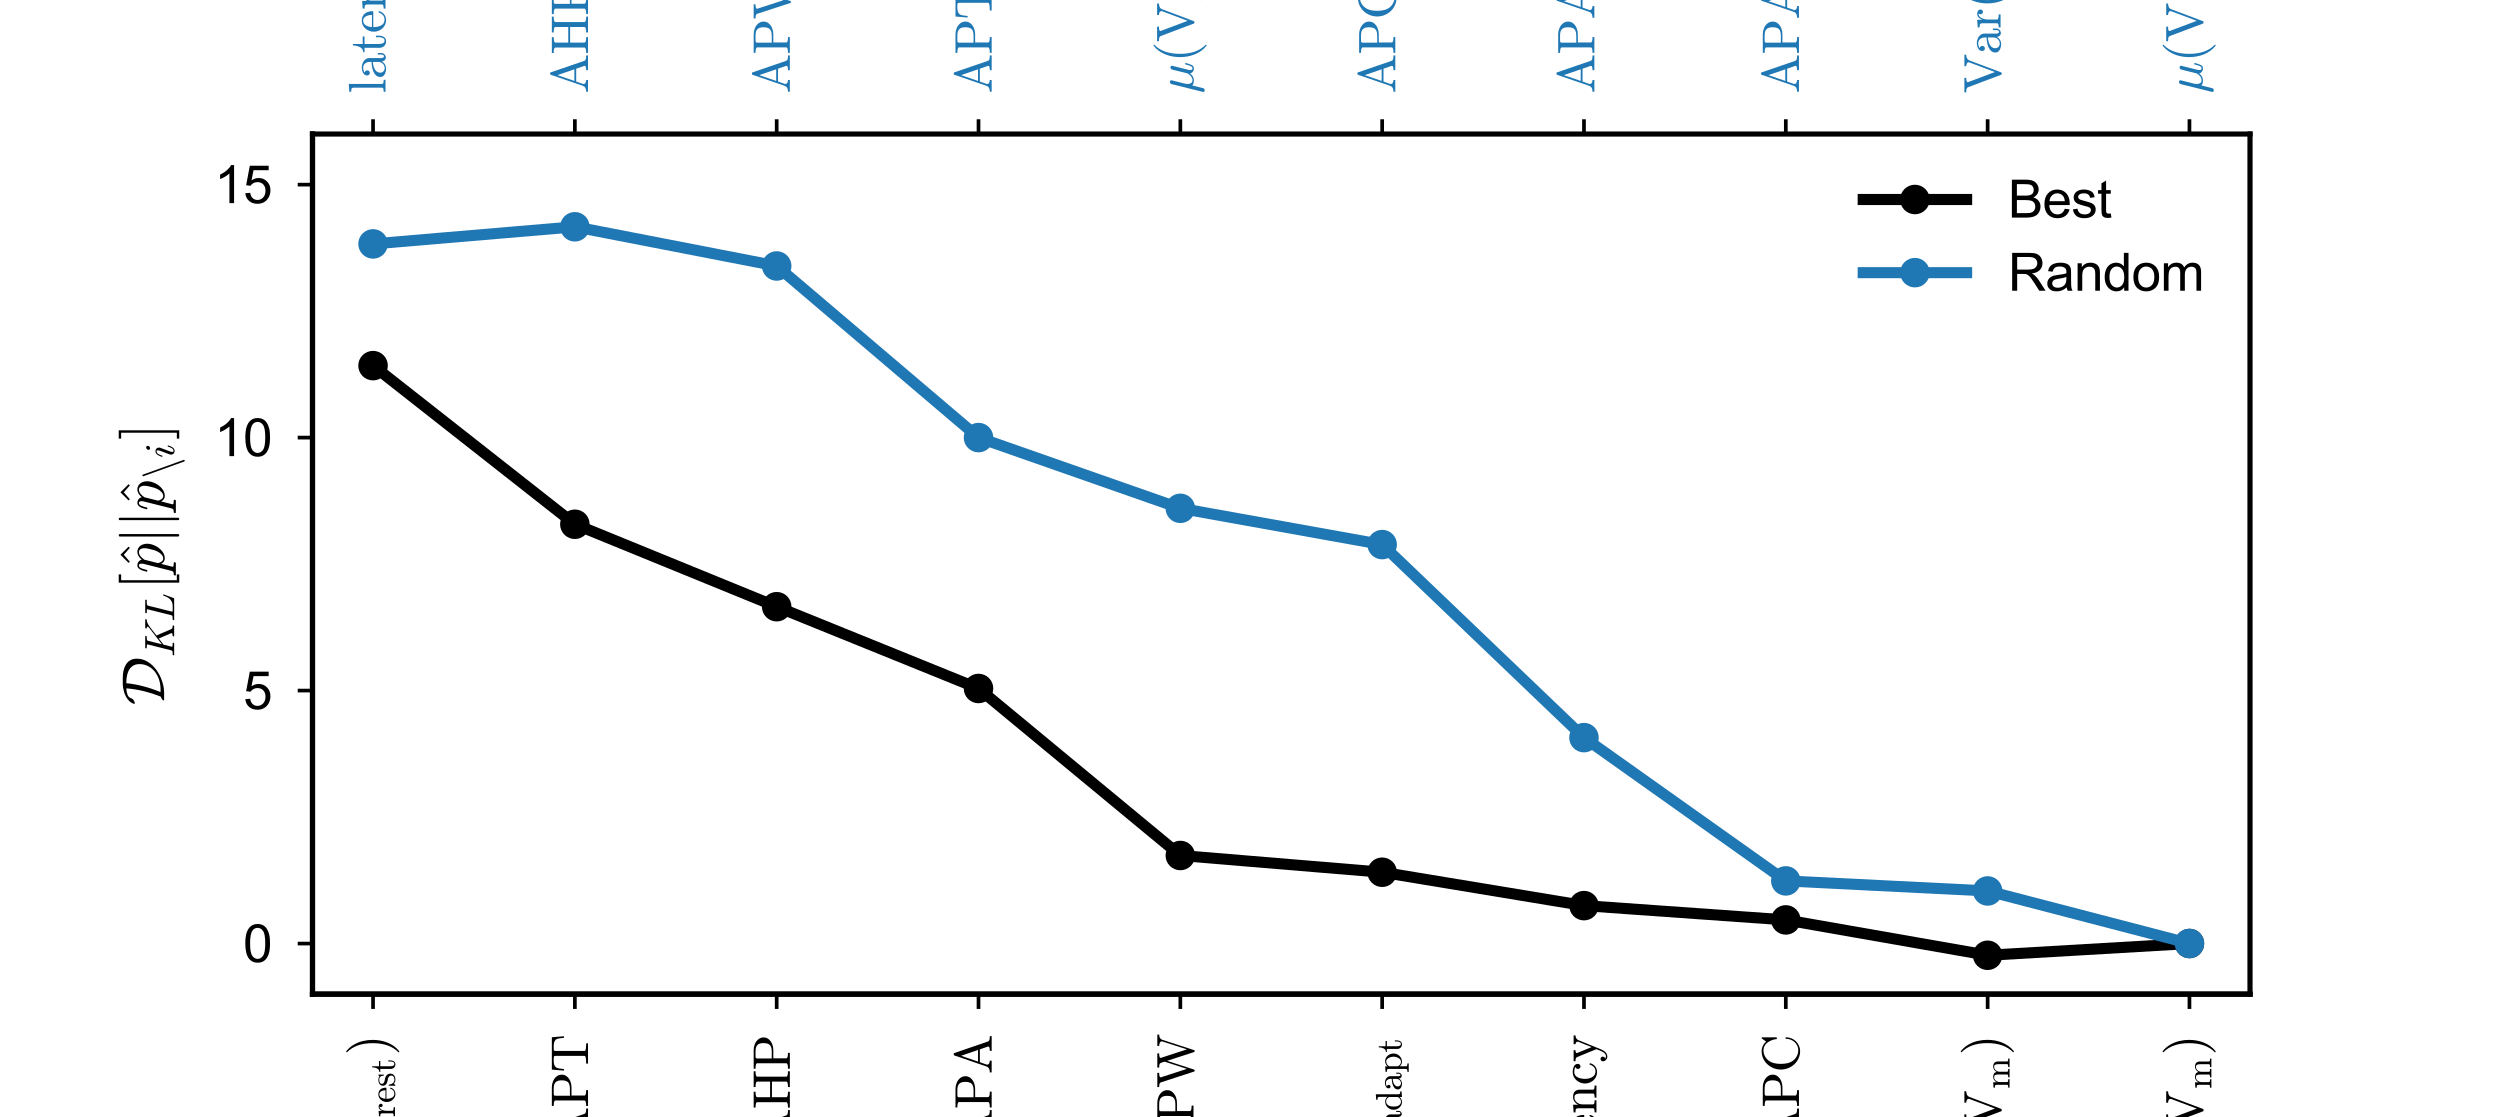 <?xml version="1.0" encoding="utf-8" standalone="no"?>
<!DOCTYPE svg PUBLIC "-//W3C//DTD SVG 1.1//EN"
  "http://www.w3.org/Graphics/SVG/1.1/DTD/svg11.dtd">
<svg xmlns:xlink="http://www.w3.org/1999/xlink" width="338.4pt" height="151.2pt" viewBox="0 0 338.4 151.2" xmlns="http://www.w3.org/2000/svg" version="1.1">
 <defs>
  <style type="text/css">*{stroke-linejoin: round; stroke-linecap: butt}</style>
 </defs>
 <g id="figure_1">
  <g id="patch_1">
   <path d="M 0 151.2 
L 338.4 151.2 
L 338.4 0 
L 0 0 
z
" style="fill: #ffffff"/>
  </g>
  <g id="axes_1">
   <g id="patch_2">
    <path d="M 42.3 134.568 
L 304.56 134.568 
L 304.56 18.144 
L 42.3 18.144 
z
" style="fill: #ffffff"/>
   </g>
   <g id="matplotlib.axis_1">
    <g id="xtick_1">
     <g id="line2d_1">
      <defs>
       <path id="m21021b8d21" d="M 0 0 
L 0 2 
" style="stroke: #000000; stroke-width: 0.5"/>
      </defs>
      <g>
       <use xlink:href="#m21021b8d21" x="50.496" y="134.568" style="stroke: #000000; stroke-width: 0.5"/>
      </g>
     </g>
     <g id="text_1">
      <!-- $\mathrm{\mu(V_{rest})}$ -->
      <g transform="translate(52.246 163.728)rotate(-90)scale(0.07 -0.07)">
       <defs>
        <path id="Cmmi10-b9" d="M 178 -1203 
Q 178 -1166 184 -1153 
L 1125 2625 
Q 1153 2716 1226 2772 
Q 1300 2828 1394 2828 
Q 1475 2828 1531 2779 
Q 1588 2731 1588 2650 
Q 1588 2631 1586 2620 
Q 1584 2609 1581 2597 
L 1203 1100 
Q 1141 834 1141 641 
Q 1141 403 1253 250 
Q 1366 97 1594 97 
Q 2059 97 2413 678 
Q 2416 684 2417 687 
Q 2419 691 2419 697 
L 2881 2553 
Q 2903 2638 2981 2698 
Q 3059 2759 3150 2759 
Q 3225 2759 3283 2709 
Q 3341 2659 3341 2578 
Q 3341 2541 3334 2528 
L 2875 684 
Q 2828 503 2828 372 
Q 2828 97 3016 97 
Q 3216 97 3317 344 
Q 3419 591 3494 941 
Q 3506 978 3547 978 
L 3622 978 
Q 3647 978 3664 958 
Q 3681 938 3681 916 
Q 3569 469 3436 198 
Q 3303 -72 3003 -72 
Q 2791 -72 2627 50 
Q 2463 172 2413 378 
Q 2253 178 2039 53 
Q 1825 -72 1588 -72 
Q 1188 -72 959 116 
L 634 -1178 
Q 616 -1269 541 -1325 
Q 466 -1381 372 -1381 
Q 294 -1381 236 -1332 
Q 178 -1284 178 -1203 
z
" transform="scale(0.016)"/>
        <path id="Cmr10-28" d="M 1984 -1588 
Q 1628 -1306 1370 -942 
Q 1113 -578 948 -165 
Q 784 247 703 697 
Q 622 1147 622 1600 
Q 622 2059 703 2509 
Q 784 2959 951 3375 
Q 1119 3791 1378 4153 
Q 1638 4516 1984 4788 
Q 1984 4800 2016 4800 
L 2075 4800 
Q 2094 4800 2109 4783 
Q 2125 4766 2125 4744 
Q 2125 4716 2113 4703 
Q 1800 4397 1592 4047 
Q 1384 3697 1257 3301 
Q 1131 2906 1075 2482 
Q 1019 2059 1019 1600 
Q 1019 -434 2106 -1491 
Q 2125 -1509 2125 -1544 
Q 2125 -1559 2108 -1579 
Q 2091 -1600 2075 -1600 
L 2016 -1600 
Q 1984 -1600 1984 -1588 
z
" transform="scale(0.016)"/>
        <path id="Cmr10-56" d="M 2253 -72 
L 744 3944 
Q 688 4078 528 4112 
Q 369 4147 122 4147 
L 122 4372 
L 1881 4372 
L 1881 4147 
Q 1350 4147 1350 3981 
Q 1353 3972 1354 3964 
Q 1356 3956 1356 3944 
L 2584 678 
L 3744 3769 
Q 3756 3794 3756 3847 
Q 3756 4003 3612 4075 
Q 3469 4147 3291 4147 
L 3291 4372 
L 4672 4372 
L 4672 4147 
Q 4431 4147 4248 4058 
Q 4066 3969 3988 3769 
L 2541 -72 
Q 2522 -141 2438 -141 
L 2356 -141 
Q 2272 -141 2253 -72 
z
" transform="scale(0.016)"/>
        <path id="Cmr10-72" d="M 166 0 
L 166 225 
Q 384 225 525 259 
Q 666 294 666 428 
L 666 2175 
Q 666 2347 614 2423 
Q 563 2500 466 2517 
Q 369 2534 166 2534 
L 166 2759 
L 1081 2828 
L 1081 2203 
Q 1184 2481 1375 2654 
Q 1566 2828 1838 2828 
Q 2028 2828 2178 2715 
Q 2328 2603 2328 2419 
Q 2328 2303 2245 2217 
Q 2163 2131 2041 2131 
Q 1922 2131 1837 2215 
Q 1753 2300 1753 2419 
Q 1753 2591 1875 2663 
L 1838 2663 
Q 1578 2663 1414 2475 
Q 1250 2288 1181 2009 
Q 1113 1731 1113 1478 
L 1113 428 
Q 1113 225 1734 225 
L 1734 0 
L 166 0 
z
" transform="scale(0.016)"/>
        <path id="Cmr10-65" d="M 1594 -72 
Q 1203 -72 876 133 
Q 550 338 364 680 
Q 178 1022 178 1403 
Q 178 1778 348 2115 
Q 519 2453 823 2661 
Q 1128 2869 1503 2869 
Q 1797 2869 2014 2770 
Q 2231 2672 2372 2497 
Q 2513 2322 2584 2084 
Q 2656 1847 2656 1563 
Q 2656 1478 2591 1478 
L 738 1478 
L 738 1409 
Q 738 878 952 497 
Q 1166 116 1650 116 
Q 1847 116 2014 203 
Q 2181 291 2304 447 
Q 2428 603 2472 781 
Q 2478 803 2495 820 
Q 2513 838 2534 838 
L 2591 838 
Q 2656 838 2656 756 
Q 2566 394 2266 161 
Q 1966 -72 1594 -72 
z
M 744 1638 
L 2203 1638 
Q 2203 1878 2136 2125 
Q 2069 2372 1912 2536 
Q 1756 2700 1503 2700 
Q 1141 2700 942 2361 
Q 744 2022 744 1638 
z
" transform="scale(0.016)"/>
        <path id="Cmr10-73" d="M 213 -19 
L 213 1025 
Q 213 1075 269 1075 
L 347 1075 
Q 384 1075 397 1025 
Q 575 97 1259 97 
Q 1563 97 1767 234 
Q 1972 372 1972 659 
Q 1972 866 1812 1011 
Q 1653 1156 1434 1209 
L 1006 1294 
Q 791 1341 614 1437 
Q 438 1534 325 1695 
Q 213 1856 213 2069 
Q 213 2350 361 2529 
Q 509 2709 746 2789 
Q 984 2869 1259 2869 
Q 1588 2869 1831 2694 
L 2016 2853 
Q 2016 2869 2047 2869 
L 2094 2869 
Q 2113 2869 2128 2851 
Q 2144 2834 2144 2816 
L 2144 1978 
Q 2144 1919 2094 1919 
L 2016 1919 
Q 1959 1919 1959 1978 
Q 1959 2313 1773 2516 
Q 1588 2719 1253 2719 
Q 966 2719 755 2612 
Q 544 2506 544 2247 
Q 544 2069 695 1955 
Q 847 1841 1050 1791 
L 1484 1709 
Q 1703 1659 1892 1540 
Q 2081 1422 2192 1240 
Q 2303 1059 2303 831 
Q 2303 600 2223 429 
Q 2144 259 2001 146 
Q 1859 34 1665 -19 
Q 1472 -72 1259 -72 
Q 859 -72 575 197 
L 341 -56 
Q 341 -72 306 -72 
L 269 -72 
Q 213 -72 213 -19 
z
" transform="scale(0.016)"/>
        <path id="Cmr10-74" d="M 653 769 
L 653 2534 
L 122 2534 
L 122 2700 
Q 541 2700 737 3090 
Q 934 3481 934 3938 
L 1119 3938 
L 1119 2759 
L 2022 2759 
L 2022 2534 
L 1119 2534 
L 1119 781 
Q 1119 516 1208 316 
Q 1297 116 1528 116 
Q 1747 116 1844 327 
Q 1941 538 1941 781 
L 1941 1159 
L 2125 1159 
L 2125 769 
Q 2125 569 2051 373 
Q 1978 178 1834 53 
Q 1691 -72 1484 -72 
Q 1100 -72 876 158 
Q 653 388 653 769 
z
" transform="scale(0.016)"/>
        <path id="Cmr10-29" d="M 416 -1600 
Q 359 -1600 359 -1544 
Q 359 -1516 372 -1503 
Q 1466 -434 1466 1600 
Q 1466 3634 384 4691 
Q 359 4706 359 4744 
Q 359 4766 376 4783 
Q 394 4800 416 4800 
L 475 4800 
Q 494 4800 506 4788 
Q 966 4425 1272 3906 
Q 1578 3388 1720 2800 
Q 1863 2213 1863 1600 
Q 1863 1147 1786 708 
Q 1709 269 1542 -157 
Q 1375 -584 1119 -945 
Q 863 -1306 506 -1588 
Q 494 -1600 475 -1600 
L 416 -1600 
z
" transform="scale(0.016)"/>
       </defs>
       <use xlink:href="#Cmmi10-b9"/>
       <use xlink:href="#Cmr10-28" transform="translate(60.205 0)"/>
       <use xlink:href="#Cmr10-56" transform="translate(99.023 0)"/>
       <use xlink:href="#Cmr10-72" transform="translate(178.591 -17.4)scale(0.7)"/>
       <use xlink:href="#Cmr10-65" transform="translate(205.969 -17.4)scale(0.7)"/>
       <use xlink:href="#Cmr10-73" transform="translate(237.038 -17.4)scale(0.7)"/>
       <use xlink:href="#Cmr10-74" transform="translate(264.621 -17.4)scale(0.7)"/>
       <use xlink:href="#Cmr10-29" transform="translate(298.319 0)"/>
      </g>
     </g>
    </g>
    <g id="xtick_2">
     <g id="line2d_2">
      <g>
       <use xlink:href="#m21021b8d21" x="77.814" y="134.568" style="stroke: #000000; stroke-width: 0.5"/>
      </g>
     </g>
     <g id="text_2">
      <!-- $\mathrm{APT}$ -->
      <g transform="translate(79.624 155.188)rotate(-90)scale(0.07 -0.07)">
       <defs>
        <path id="Cmr10-41" d="M 206 0 
L 206 225 
Q 778 225 909 603 
L 2253 4513 
Q 2272 4581 2356 4581 
L 2438 4581 
Q 2522 4581 2541 4513 
L 3944 428 
Q 4003 294 4170 259 
Q 4338 225 4588 225 
L 4588 0 
L 2803 0 
L 2803 225 
Q 3334 225 3334 397 
L 3334 428 
L 2988 1428 
L 1434 1428 
L 1147 603 
Q 1141 581 1141 538 
Q 1141 378 1292 301 
Q 1444 225 1619 225 
L 1619 0 
L 206 0 
z
M 1509 1650 
L 2913 1650 
L 2209 3694 
L 1509 1650 
z
" transform="scale(0.016)"/>
        <path id="Cmr10-50" d="M 213 0 
L 213 225 
Q 872 225 872 428 
L 872 3944 
Q 872 4147 213 4147 
L 213 4372 
L 2491 4372 
Q 2841 4372 3191 4228 
Q 3541 4084 3767 3809 
Q 3994 3534 3994 3169 
Q 3994 2813 3766 2544 
Q 3538 2275 3191 2136 
Q 2844 1997 2491 1997 
L 1466 1997 
L 1466 428 
Q 1466 225 2125 225 
L 2125 0 
L 213 0 
z
M 1447 2188 
L 2316 2188 
Q 2669 2188 2887 2289 
Q 3106 2391 3207 2605 
Q 3309 2819 3309 3169 
Q 3309 3691 3079 3919 
Q 2850 4147 2316 4147 
L 1772 4147 
Q 1656 4147 1592 4137 
Q 1528 4128 1487 4083 
Q 1447 4038 1447 3944 
L 1447 2188 
z
" transform="scale(0.016)"/>
        <path id="Cmr10-54" d="M 1081 0 
L 1081 225 
Q 1403 225 1706 261 
Q 2009 297 2009 428 
L 2009 3944 
Q 2009 4081 1932 4114 
Q 1856 4147 1684 4147 
L 1416 4147 
Q 888 4147 666 3916 
Q 550 3800 500 3545 
Q 450 3291 416 2906 
L 231 2906 
L 353 4372 
L 4263 4372 
L 4384 2906 
L 4197 2906 
Q 4159 3319 4114 3561 
Q 4069 3803 3950 3916 
Q 3725 4147 3200 4147 
L 2931 4147 
Q 2816 4147 2752 4137 
Q 2688 4128 2647 4083 
Q 2606 4038 2606 3944 
L 2606 428 
Q 2606 297 2909 261 
Q 3213 225 3531 225 
L 3531 0 
L 1081 0 
z
" transform="scale(0.016)"/>
       </defs>
       <use xlink:href="#Cmr10-41" transform="translate(0 0.422)"/>
       <use xlink:href="#Cmr10-50" transform="translate(75 0.422)"/>
       <use xlink:href="#Cmr10-54" transform="translate(143.018 0.422)"/>
      </g>
     </g>
    </g>
    <g id="xtick_3">
     <g id="line2d_3">
      <g>
       <use xlink:href="#m21021b8d21" x="105.133" y="134.568" style="stroke: #000000; stroke-width: 0.5"/>
      </g>
     </g>
     <g id="text_3">
      <!-- $\mathrm{AHP}$ -->
      <g transform="translate(106.943 155.398)rotate(-90)scale(0.07 -0.07)">
       <defs>
        <path id="Cmr10-48" d="M 197 0 
L 197 225 
Q 856 225 856 428 
L 856 3944 
Q 856 4147 197 4147 
L 197 4372 
L 2113 4372 
L 2113 4147 
Q 1453 4147 1453 3944 
L 1453 2388 
L 3341 2388 
L 3341 3944 
Q 3341 4147 2681 4147 
L 2681 4372 
L 4594 4372 
L 4594 4147 
Q 3938 4147 3938 3944 
L 3938 428 
Q 3938 225 4594 225 
L 4594 0 
L 2681 0 
L 2681 225 
Q 3341 225 3341 428 
L 3341 2163 
L 1453 2163 
L 1453 428 
Q 1453 225 2113 225 
L 2113 0 
L 197 0 
z
" transform="scale(0.016)"/>
       </defs>
       <use xlink:href="#Cmr10-41" transform="translate(0 0.422)"/>
       <use xlink:href="#Cmr10-48" transform="translate(75 0.422)"/>
       <use xlink:href="#Cmr10-50" transform="translate(150 0.422)"/>
      </g>
     </g>
    </g>
    <g id="xtick_4">
     <g id="line2d_4">
      <g>
       <use xlink:href="#m21021b8d21" x="132.452" y="134.568" style="stroke: #000000; stroke-width: 0.5"/>
      </g>
     </g>
     <g id="text_4">
      <!-- $\mathrm{APA}$ -->
      <g transform="translate(134.261 155.398)rotate(-90)scale(0.07 -0.07)">
       <use xlink:href="#Cmr10-41" transform="translate(0 0.422)"/>
       <use xlink:href="#Cmr10-50" transform="translate(75 0.422)"/>
       <use xlink:href="#Cmr10-41" transform="translate(143.018 0.422)"/>
      </g>
     </g>
    </g>
    <g id="xtick_5">
     <g id="line2d_5">
      <g>
       <use xlink:href="#m21021b8d21" x="159.771" y="134.568" style="stroke: #000000; stroke-width: 0.5"/>
      </g>
     </g>
     <g id="text_5">
      <!-- $\mathrm{APW}$ -->
      <g transform="translate(161.58 157.288)rotate(-90)scale(0.07 -0.07)">
       <defs>
        <path id="Cmr10-57" d="M 1991 -72 
L 684 3944 
Q 634 4078 490 4112 
Q 347 4147 116 4147 
L 116 4372 
L 1831 4372 
L 1831 4147 
Q 1294 4147 1294 3975 
L 1294 3944 
L 2316 794 
L 3188 3488 
L 3041 3944 
Q 2991 4078 2847 4112 
Q 2703 4147 2472 4147 
L 2472 4372 
L 4184 4372 
L 4184 4147 
Q 3641 4147 3641 3975 
Q 3641 3966 3647 3947 
Q 3653 3928 3653 3922 
L 4672 794 
L 5631 3769 
Q 5638 3788 5638 3828 
Q 5638 3997 5459 4072 
Q 5281 4147 5088 4147 
L 5088 4372 
L 6456 4372 
L 6456 4147 
Q 5950 4147 5831 3769 
L 4581 -72 
Q 4559 -141 4488 -141 
L 4441 -141 
Q 4369 -141 4347 -72 
L 3291 3188 
L 2228 -72 
Q 2206 -141 2131 -141 
L 2088 -141 
Q 2013 -141 1991 -72 
z
" transform="scale(0.016)"/>
       </defs>
       <use xlink:href="#Cmr10-41" transform="translate(0 0.422)"/>
       <use xlink:href="#Cmr10-50" transform="translate(75 0.422)"/>
       <use xlink:href="#Cmr10-57" transform="translate(143.018 0.422)"/>
      </g>
     </g>
    </g>
    <g id="xtick_6">
     <g id="line2d_6">
      <g>
       <use xlink:href="#m21021b8d21" x="187.089" y="134.568" style="stroke: #000000; stroke-width: 0.5"/>
      </g>
     </g>
     <g id="text_6">
      <!-- $\mathrm{APA_{adapt}}$ -->
      <g transform="translate(188.524 168.418)rotate(-90)scale(0.07 -0.07)">
       <defs>
        <path id="Cmr10-61" d="M 256 628 
Q 256 1009 556 1248 
Q 856 1488 1276 1586 
Q 1697 1684 2075 1684 
L 2075 1947 
Q 2075 2131 1994 2304 
Q 1913 2478 1759 2589 
Q 1606 2700 1422 2700 
Q 997 2700 775 2509 
Q 897 2509 976 2417 
Q 1056 2325 1056 2203 
Q 1056 2075 965 1984 
Q 875 1894 750 1894 
Q 622 1894 531 1984 
Q 441 2075 441 2203 
Q 441 2541 747 2705 
Q 1053 2869 1422 2869 
Q 1681 2869 1943 2758 
Q 2206 2647 2373 2440 
Q 2541 2234 2541 1959 
L 2541 519 
Q 2541 394 2594 289 
Q 2647 184 2759 184 
Q 2866 184 2917 290 
Q 2969 397 2969 519 
L 2969 928 
L 3156 928 
L 3156 519 
Q 3156 375 3081 245 
Q 3006 116 2879 39 
Q 2753 -38 2606 -38 
Q 2419 -38 2283 107 
Q 2147 253 2131 453 
Q 2013 213 1781 70 
Q 1550 -72 1288 -72 
Q 1044 -72 808 0 
Q 572 72 414 226 
Q 256 381 256 628 
z
M 775 628 
Q 775 403 940 250 
Q 1106 97 1331 97 
Q 1538 97 1706 200 
Q 1875 303 1975 481 
Q 2075 659 2075 856 
L 2075 1522 
Q 1784 1522 1479 1426 
Q 1175 1331 975 1128 
Q 775 925 775 628 
z
" transform="scale(0.016)"/>
        <path id="Cmr10-64" d="M 1563 -72 
Q 1184 -72 871 133 
Q 559 338 386 672 
Q 213 1006 213 1381 
Q 213 1769 402 2101 
Q 591 2434 916 2631 
Q 1241 2828 1631 2828 
Q 1866 2828 2075 2729 
Q 2284 2631 2438 2456 
L 2438 3788 
Q 2438 3959 2386 4036 
Q 2334 4113 2239 4130 
Q 2144 4147 1941 4147 
L 1941 4372 
L 2888 4441 
L 2888 581 
Q 2888 413 2939 336 
Q 2991 259 3086 242 
Q 3181 225 3384 225 
L 3384 0 
L 2419 -72 
L 2419 331 
Q 2253 141 2025 34 
Q 1797 -72 1563 -72 
z
M 909 556 
Q 1019 347 1201 222 
Q 1384 97 1600 97 
Q 1866 97 2087 250 
Q 2309 403 2419 647 
L 2419 2181 
Q 2344 2322 2230 2433 
Q 2116 2544 1973 2603 
Q 1831 2663 1672 2663 
Q 1338 2663 1134 2473 
Q 931 2284 850 1990 
Q 769 1697 769 1375 
Q 769 1119 795 928 
Q 822 738 909 556 
z
" transform="scale(0.016)"/>
        <path id="Cmr10-70" d="M 166 -1241 
L 166 -1019 
Q 384 -1019 525 -981 
Q 666 -944 666 -813 
L 666 2272 
Q 666 2447 541 2490 
Q 416 2534 166 2534 
L 166 2759 
L 1113 2828 
L 1113 2431 
Q 1288 2625 1520 2726 
Q 1753 2828 2016 2828 
Q 2394 2828 2697 2623 
Q 3000 2419 3170 2086 
Q 3341 1753 3341 1381 
Q 3341 994 3152 659 
Q 2963 325 2636 126 
Q 2309 -72 1919 -72 
Q 1453 -72 1131 306 
L 1131 -813 
Q 1131 -944 1273 -981 
Q 1416 -1019 1631 -1019 
L 1631 -1241 
L 166 -1241 
z
M 1131 622 
Q 1244 394 1444 245 
Q 1644 97 1881 97 
Q 2103 97 2273 215 
Q 2444 334 2559 534 
Q 2675 734 2729 954 
Q 2784 1175 2784 1381 
Q 2784 1638 2692 1936 
Q 2600 2234 2411 2439 
Q 2222 2644 1953 2644 
Q 1694 2644 1476 2511 
Q 1259 2378 1131 2150 
L 1131 622 
z
" transform="scale(0.016)"/>
       </defs>
       <use xlink:href="#Cmr10-41" transform="translate(0 0.422)"/>
       <use xlink:href="#Cmr10-50" transform="translate(75 0.422)"/>
       <use xlink:href="#Cmr10-41" transform="translate(143.018 0.422)"/>
       <use xlink:href="#Cmr10-61" transform="translate(222.585 -16.978)scale(0.7)"/>
       <use xlink:href="#Cmr10-64" transform="translate(257.585 -16.978)scale(0.7)"/>
       <use xlink:href="#Cmr10-61" transform="translate(296.447 -16.978)scale(0.7)"/>
       <use xlink:href="#Cmr10-70" transform="translate(331.447 -16.978)scale(0.7)"/>
       <use xlink:href="#Cmr10-74" transform="translate(370.31 -16.978)scale(0.7)"/>
      </g>
     </g>
    </g>
    <g id="xtick_7">
     <g id="line2d_7">
      <g>
       <use xlink:href="#m21021b8d21" x="214.408" y="134.568" style="stroke: #000000; stroke-width: 0.5"/>
      </g>
     </g>
     <g id="text_7">
      <!-- $\mathrm{latency}$ -->
      <g transform="translate(216.139 162.048)rotate(-90)scale(0.07 -0.07)">
       <defs>
        <path id="Cmr10-6c" d="M 197 0 
L 197 225 
Q 416 225 556 259 
Q 697 294 697 428 
L 697 3788 
Q 697 3959 645 4036 
Q 594 4113 497 4130 
Q 400 4147 197 4147 
L 197 4372 
L 1147 4441 
L 1147 428 
Q 1147 294 1287 259 
Q 1428 225 1644 225 
L 1644 0 
L 197 0 
z
" transform="scale(0.016)"/>
        <path id="Cmr10-6e" d="M 191 0 
L 191 225 
Q 409 225 550 259 
Q 691 294 691 428 
L 691 2175 
Q 691 2347 639 2423 
Q 588 2500 491 2517 
Q 394 2534 191 2534 
L 191 2759 
L 1119 2828 
L 1119 2203 
Q 1247 2478 1498 2653 
Q 1750 2828 2047 2828 
Q 2491 2828 2714 2615 
Q 2938 2403 2938 1966 
L 2938 428 
Q 2938 294 3078 259 
Q 3219 225 3438 225 
L 3438 0 
L 1972 0 
L 1972 225 
Q 2191 225 2331 259 
Q 2472 294 2472 428 
L 2472 1947 
Q 2472 2259 2381 2461 
Q 2291 2663 2009 2663 
Q 1638 2663 1398 2366 
Q 1159 2069 1159 1691 
L 1159 428 
Q 1159 294 1300 259 
Q 1441 225 1656 225 
L 1656 0 
L 191 0 
z
" transform="scale(0.016)"/>
        <path id="Cmr10-63" d="M 1594 -72 
Q 1206 -72 890 129 
Q 575 331 394 667 
Q 213 1003 213 1381 
Q 213 1759 392 2106 
Q 572 2453 889 2661 
Q 1206 2869 1594 2869 
Q 1969 2869 2276 2722 
Q 2584 2575 2584 2241 
Q 2584 2116 2495 2023 
Q 2406 1931 2278 1931 
Q 2150 1931 2061 2023 
Q 1972 2116 1972 2241 
Q 1972 2353 2044 2436 
Q 2116 2519 2222 2541 
Q 2000 2681 1600 2681 
Q 1294 2681 1106 2478 
Q 919 2275 844 1975 
Q 769 1675 769 1381 
Q 769 1072 861 783 
Q 953 494 1158 305 
Q 1363 116 1672 116 
Q 1975 116 2187 302 
Q 2400 488 2478 788 
Q 2478 825 2528 825 
L 2606 825 
Q 2625 825 2640 808 
Q 2656 791 2656 769 
L 2656 750 
Q 2559 372 2271 150 
Q 1984 -72 1594 -72 
z
" transform="scale(0.016)"/>
        <path id="Cmr10-79" d="M 441 -1050 
Q 563 -1147 709 -1147 
Q 1113 -1147 1369 -538 
L 1588 0 
L 628 2350 
Q 569 2469 447 2501 
Q 325 2534 122 2534 
L 122 2759 
L 1466 2759 
L 1466 2534 
Q 1113 2534 1113 2381 
Q 1113 2356 1119 2344 
L 1831 594 
L 2472 2169 
Q 2491 2219 2491 2278 
Q 2491 2356 2448 2414 
Q 2406 2472 2339 2503 
Q 2272 2534 2188 2534 
L 2188 2759 
L 3250 2759 
L 3250 2534 
Q 3053 2534 2904 2443 
Q 2756 2353 2675 2175 
L 1569 -538 
Q 1481 -744 1364 -917 
Q 1247 -1091 1078 -1202 
Q 909 -1313 709 -1313 
Q 475 -1313 298 -1158 
Q 122 -1003 122 -775 
Q 122 -656 203 -575 
Q 284 -494 403 -494 
Q 484 -494 548 -530 
Q 613 -566 648 -628 
Q 684 -691 684 -775 
Q 684 -878 615 -959 
Q 547 -1041 441 -1050 
z
" transform="scale(0.016)"/>
       </defs>
       <use xlink:href="#Cmr10-6c" transform="translate(0 0.609)"/>
       <use xlink:href="#Cmr10-61" transform="translate(27.686 0.609)"/>
       <use xlink:href="#Cmr10-74" transform="translate(77.686 0.609)"/>
       <use xlink:href="#Cmr10-65" transform="translate(116.504 0.609)"/>
       <use xlink:href="#Cmr10-6e" transform="translate(160.889 0.609)"/>
       <use xlink:href="#Cmr10-63" transform="translate(216.406 0.609)"/>
       <use xlink:href="#Cmr10-79" transform="translate(260.791 0.609)"/>
      </g>
     </g>
    </g>
    <g id="xtick_8">
     <g id="line2d_8">
      <g>
       <use xlink:href="#m21021b8d21" x="241.727" y="134.568" style="stroke: #000000; stroke-width: 0.5"/>
      </g>
     </g>
     <g id="text_8">
      <!-- $\mathrm{APC}$ -->
      <g transform="translate(243.536 155.188)rotate(-90)scale(0.07 -0.07)">
       <defs>
        <path id="Cmr10-43" d="M 1459 684 
Q 1678 406 2006 245 
Q 2334 84 2688 84 
Q 2984 84 3237 201 
Q 3491 319 3680 528 
Q 3869 738 3970 1003 
Q 4072 1269 4072 1563 
Q 4072 1613 4128 1613 
L 4206 1613 
Q 4256 1613 4256 1550 
Q 4256 1216 4128 905 
Q 4000 594 3765 358 
Q 3531 122 3226 -9 
Q 2922 -141 2591 -141 
Q 2131 -141 1720 45 
Q 1309 231 1004 554 
Q 700 878 529 1303 
Q 359 1728 359 2188 
Q 359 2647 529 3072 
Q 700 3497 1004 3822 
Q 1309 4147 1720 4330 
Q 2131 4513 2591 4513 
Q 2919 4513 3219 4370 
Q 3519 4228 3744 3969 
L 4116 4494 
Q 4153 4513 4159 4513 
L 4206 4513 
Q 4225 4513 4240 4497 
Q 4256 4481 4256 4459 
L 4256 2731 
Q 4256 2675 4206 2675 
L 4091 2675 
Q 4031 2675 4031 2731 
Q 4031 2916 3957 3144 
Q 3884 3372 3770 3576 
Q 3656 3781 3506 3938 
Q 3147 4288 2681 4288 
Q 2328 4288 2004 4128 
Q 1681 3969 1459 3688 
Q 1225 3388 1134 3005 
Q 1044 2622 1044 2188 
Q 1044 1753 1134 1368 
Q 1225 984 1459 684 
z
" transform="scale(0.016)"/>
       </defs>
       <use xlink:href="#Cmr10-41" transform="translate(0 0.422)"/>
       <use xlink:href="#Cmr10-50" transform="translate(75 0.422)"/>
       <use xlink:href="#Cmr10-43" transform="translate(143.018 0.422)"/>
      </g>
     </g>
    </g>
    <g id="xtick_9">
     <g id="line2d_9">
      <g>
       <use xlink:href="#m21021b8d21" x="269.046" y="134.568" style="stroke: #000000; stroke-width: 0.5"/>
      </g>
     </g>
     <g id="text_9">
      <!-- $\mathrm{\mu(V_m)}$ -->
      <g transform="translate(270.796 159.878)rotate(-90)scale(0.07 -0.07)">
       <defs>
        <path id="Cmr10-6d" d="M 191 0 
L 191 225 
Q 409 225 550 259 
Q 691 294 691 428 
L 691 2175 
Q 691 2347 639 2423 
Q 588 2500 491 2517 
Q 394 2534 191 2534 
L 191 2759 
L 1119 2828 
L 1119 2203 
Q 1247 2478 1498 2653 
Q 1750 2828 2047 2828 
Q 2784 2828 2913 2228 
Q 3041 2497 3287 2662 
Q 3534 2828 3828 2828 
Q 4119 2828 4317 2734 
Q 4516 2641 4616 2448 
Q 4716 2256 4716 1966 
L 4716 428 
Q 4716 294 4858 259 
Q 5000 225 5216 225 
L 5216 0 
L 3750 0 
L 3750 225 
Q 3969 225 4109 259 
Q 4250 294 4250 428 
L 4250 1947 
Q 4250 2269 4159 2466 
Q 4069 2663 3788 2663 
Q 3419 2663 3178 2366 
Q 2938 2069 2938 1691 
L 2938 428 
Q 2938 294 3078 259 
Q 3219 225 3438 225 
L 3438 0 
L 1972 0 
L 1972 225 
Q 2191 225 2331 259 
Q 2472 294 2472 428 
L 2472 1947 
Q 2472 2259 2381 2461 
Q 2291 2663 2009 2663 
Q 1638 2663 1398 2366 
Q 1159 2069 1159 1691 
L 1159 428 
Q 1159 294 1300 259 
Q 1441 225 1656 225 
L 1656 0 
L 191 0 
z
" transform="scale(0.016)"/>
       </defs>
       <use xlink:href="#Cmmi10-b9"/>
       <use xlink:href="#Cmr10-28" transform="translate(60.205 0)"/>
       <use xlink:href="#Cmr10-56" transform="translate(99.023 0)"/>
       <use xlink:href="#Cmr10-6d" transform="translate(178.591 -17.4)scale(0.7)"/>
       <use xlink:href="#Cmr10-29" transform="translate(243.426 0)"/>
      </g>
     </g>
    </g>
    <g id="xtick_10">
     <g id="line2d_10">
      <g>
       <use xlink:href="#m21021b8d21" x="296.364" y="134.568" style="stroke: #000000; stroke-width: 0.5"/>
      </g>
     </g>
     <g id="text_10">
      <!-- $\mathrm{Var(V_m)}$ -->
      <g transform="translate(298.114 167.158)rotate(-90)scale(0.07 -0.07)">
       <use xlink:href="#Cmr10-56"/>
       <use xlink:href="#Cmr10-61" transform="translate(75 0)"/>
       <use xlink:href="#Cmr10-72" transform="translate(125 0)"/>
       <use xlink:href="#Cmr10-28" transform="translate(164.111 0)"/>
       <use xlink:href="#Cmr10-56" transform="translate(202.93 0)"/>
       <use xlink:href="#Cmr10-6d" transform="translate(282.497 -17.4)scale(0.7)"/>
       <use xlink:href="#Cmr10-29" transform="translate(347.333 0)"/>
      </g>
     </g>
    </g>
    <g id="text_11">
     <!-- Selected features -->
     <g transform="translate(142.301 178.144)scale(0.08 -0.08)">
      <defs>
       <path id="ArialMT-53" d="M 288 1472 
L 859 1522 
Q 900 1178 1048 958 
Q 1197 738 1509 602 
Q 1822 466 2213 466 
Q 2559 466 2825 569 
Q 3091 672 3220 851 
Q 3350 1031 3350 1244 
Q 3350 1459 3225 1620 
Q 3100 1781 2813 1891 
Q 2628 1963 1997 2114 
Q 1366 2266 1113 2400 
Q 784 2572 623 2826 
Q 463 3081 463 3397 
Q 463 3744 659 4045 
Q 856 4347 1234 4503 
Q 1613 4659 2075 4659 
Q 2584 4659 2973 4495 
Q 3363 4331 3572 4012 
Q 3781 3694 3797 3291 
L 3216 3247 
Q 3169 3681 2898 3903 
Q 2628 4125 2100 4125 
Q 1550 4125 1298 3923 
Q 1047 3722 1047 3438 
Q 1047 3191 1225 3031 
Q 1400 2872 2139 2705 
Q 2878 2538 3153 2413 
Q 3553 2228 3743 1945 
Q 3934 1663 3934 1294 
Q 3934 928 3725 604 
Q 3516 281 3123 101 
Q 2731 -78 2241 -78 
Q 1619 -78 1198 103 
Q 778 284 539 648 
Q 300 1013 288 1472 
z
" transform="scale(0.016)"/>
       <path id="ArialMT-65" d="M 2694 1069 
L 3275 997 
Q 3138 488 2766 206 
Q 2394 -75 1816 -75 
Q 1088 -75 661 373 
Q 234 822 234 1631 
Q 234 2469 665 2931 
Q 1097 3394 1784 3394 
Q 2450 3394 2872 2941 
Q 3294 2488 3294 1666 
Q 3294 1616 3291 1516 
L 816 1516 
Q 847 969 1125 678 
Q 1403 388 1819 388 
Q 2128 388 2347 550 
Q 2566 713 2694 1069 
z
M 847 1978 
L 2700 1978 
Q 2663 2397 2488 2606 
Q 2219 2931 1791 2931 
Q 1403 2931 1139 2672 
Q 875 2413 847 1978 
z
" transform="scale(0.016)"/>
       <path id="ArialMT-6c" d="M 409 0 
L 409 4581 
L 972 4581 
L 972 0 
L 409 0 
z
" transform="scale(0.016)"/>
       <path id="ArialMT-63" d="M 2588 1216 
L 3141 1144 
Q 3050 572 2676 248 
Q 2303 -75 1759 -75 
Q 1078 -75 664 370 
Q 250 816 250 1647 
Q 250 2184 428 2587 
Q 606 2991 970 3192 
Q 1334 3394 1763 3394 
Q 2303 3394 2647 3120 
Q 2991 2847 3088 2344 
L 2541 2259 
Q 2463 2594 2264 2762 
Q 2066 2931 1784 2931 
Q 1359 2931 1093 2626 
Q 828 2322 828 1663 
Q 828 994 1084 691 
Q 1341 388 1753 388 
Q 2084 388 2306 591 
Q 2528 794 2588 1216 
z
" transform="scale(0.016)"/>
       <path id="ArialMT-74" d="M 1650 503 
L 1731 6 
Q 1494 -44 1306 -44 
Q 1000 -44 831 53 
Q 663 150 594 308 
Q 525 466 525 972 
L 525 2881 
L 113 2881 
L 113 3319 
L 525 3319 
L 525 4141 
L 1084 4478 
L 1084 3319 
L 1650 3319 
L 1650 2881 
L 1084 2881 
L 1084 941 
Q 1084 700 1114 631 
Q 1144 563 1211 522 
Q 1278 481 1403 481 
Q 1497 481 1650 503 
z
" transform="scale(0.016)"/>
       <path id="ArialMT-64" d="M 2575 0 
L 2575 419 
Q 2259 -75 1647 -75 
Q 1250 -75 917 144 
Q 584 363 401 755 
Q 219 1147 219 1656 
Q 219 2153 384 2558 
Q 550 2963 881 3178 
Q 1213 3394 1622 3394 
Q 1922 3394 2156 3267 
Q 2391 3141 2538 2938 
L 2538 4581 
L 3097 4581 
L 3097 0 
L 2575 0 
z
M 797 1656 
Q 797 1019 1065 703 
Q 1334 388 1700 388 
Q 2069 388 2326 689 
Q 2584 991 2584 1609 
Q 2584 2291 2321 2609 
Q 2059 2928 1675 2928 
Q 1300 2928 1048 2622 
Q 797 2316 797 1656 
z
" transform="scale(0.016)"/>
       <path id="ArialMT-20" transform="scale(0.016)"/>
       <path id="ArialMT-66" d="M 556 0 
L 556 2881 
L 59 2881 
L 59 3319 
L 556 3319 
L 556 3672 
Q 556 4006 616 4169 
Q 697 4388 901 4523 
Q 1106 4659 1475 4659 
Q 1713 4659 2000 4603 
L 1916 4113 
Q 1741 4144 1584 4144 
Q 1328 4144 1222 4034 
Q 1116 3925 1116 3625 
L 1116 3319 
L 1763 3319 
L 1763 2881 
L 1116 2881 
L 1116 0 
L 556 0 
z
" transform="scale(0.016)"/>
       <path id="ArialMT-61" d="M 2588 409 
Q 2275 144 1986 34 
Q 1697 -75 1366 -75 
Q 819 -75 525 192 
Q 231 459 231 875 
Q 231 1119 342 1320 
Q 453 1522 633 1644 
Q 813 1766 1038 1828 
Q 1203 1872 1538 1913 
Q 2219 1994 2541 2106 
Q 2544 2222 2544 2253 
Q 2544 2597 2384 2738 
Q 2169 2928 1744 2928 
Q 1347 2928 1158 2789 
Q 969 2650 878 2297 
L 328 2372 
Q 403 2725 575 2942 
Q 747 3159 1072 3276 
Q 1397 3394 1825 3394 
Q 2250 3394 2515 3294 
Q 2781 3194 2906 3042 
Q 3031 2891 3081 2659 
Q 3109 2516 3109 2141 
L 3109 1391 
Q 3109 606 3145 398 
Q 3181 191 3288 0 
L 2700 0 
Q 2613 175 2588 409 
z
M 2541 1666 
Q 2234 1541 1622 1453 
Q 1275 1403 1131 1340 
Q 988 1278 909 1158 
Q 831 1038 831 891 
Q 831 666 1001 516 
Q 1172 366 1500 366 
Q 1825 366 2078 508 
Q 2331 650 2450 897 
Q 2541 1088 2541 1459 
L 2541 1666 
z
" transform="scale(0.016)"/>
       <path id="ArialMT-75" d="M 2597 0 
L 2597 488 
Q 2209 -75 1544 -75 
Q 1250 -75 995 37 
Q 741 150 617 320 
Q 494 491 444 738 
Q 409 903 409 1263 
L 409 3319 
L 972 3319 
L 972 1478 
Q 972 1038 1006 884 
Q 1059 663 1231 536 
Q 1403 409 1656 409 
Q 1909 409 2131 539 
Q 2353 669 2445 892 
Q 2538 1116 2538 1541 
L 2538 3319 
L 3100 3319 
L 3100 0 
L 2597 0 
z
" transform="scale(0.016)"/>
       <path id="ArialMT-72" d="M 416 0 
L 416 3319 
L 922 3319 
L 922 2816 
Q 1116 3169 1280 3281 
Q 1444 3394 1641 3394 
Q 1925 3394 2219 3213 
L 2025 2691 
Q 1819 2813 1613 2813 
Q 1428 2813 1281 2702 
Q 1134 2591 1072 2394 
Q 978 2094 978 1738 
L 978 0 
L 416 0 
z
" transform="scale(0.016)"/>
       <path id="ArialMT-73" d="M 197 991 
L 753 1078 
Q 800 744 1014 566 
Q 1228 388 1613 388 
Q 2000 388 2187 545 
Q 2375 703 2375 916 
Q 2375 1106 2209 1216 
Q 2094 1291 1634 1406 
Q 1016 1563 777 1677 
Q 538 1791 414 1992 
Q 291 2194 291 2438 
Q 291 2659 392 2848 
Q 494 3038 669 3163 
Q 800 3259 1026 3326 
Q 1253 3394 1513 3394 
Q 1903 3394 2198 3281 
Q 2494 3169 2634 2976 
Q 2775 2784 2828 2463 
L 2278 2388 
Q 2241 2644 2061 2787 
Q 1881 2931 1553 2931 
Q 1166 2931 1000 2803 
Q 834 2675 834 2503 
Q 834 2394 903 2306 
Q 972 2216 1119 2156 
Q 1203 2125 1616 2013 
Q 2213 1853 2448 1751 
Q 2684 1650 2818 1456 
Q 2953 1263 2953 975 
Q 2953 694 2789 445 
Q 2625 197 2315 61 
Q 2006 -75 1616 -75 
Q 969 -75 630 194 
Q 291 463 197 991 
z
" transform="scale(0.016)"/>
      </defs>
      <use xlink:href="#ArialMT-53"/>
      <use xlink:href="#ArialMT-65" x="66.699"/>
      <use xlink:href="#ArialMT-6c" x="122.314"/>
      <use xlink:href="#ArialMT-65" x="144.531"/>
      <use xlink:href="#ArialMT-63" x="200.146"/>
      <use xlink:href="#ArialMT-74" x="250.146"/>
      <use xlink:href="#ArialMT-65" x="277.93"/>
      <use xlink:href="#ArialMT-64" x="333.545"/>
      <use xlink:href="#ArialMT-20" x="389.16"/>
      <use xlink:href="#ArialMT-66" x="416.943"/>
      <use xlink:href="#ArialMT-65" x="444.727"/>
      <use xlink:href="#ArialMT-61" x="500.342"/>
      <use xlink:href="#ArialMT-74" x="555.957"/>
      <use xlink:href="#ArialMT-75" x="583.74"/>
      <use xlink:href="#ArialMT-72" x="639.355"/>
      <use xlink:href="#ArialMT-65" x="672.656"/>
      <use xlink:href="#ArialMT-73" x="728.271"/>
     </g>
    </g>
   </g>
   <g id="matplotlib.axis_2">
    <g id="ytick_1">
     <g id="line2d_11">
      <defs>
       <path id="m808e21c257" d="M 0 0 
L -2 0 
" style="stroke: #000000; stroke-width: 0.5"/>
      </defs>
      <g>
       <use xlink:href="#m808e21c257" x="42.3" y="127.72" style="stroke: #000000; stroke-width: 0.5"/>
      </g>
     </g>
     <g id="text_12">
      <!-- 0 -->
      <g transform="translate(32.907 130.225)scale(0.07 -0.07)">
       <defs>
        <path id="ArialMT-30" d="M 266 2259 
Q 266 3072 433 3567 
Q 600 4063 929 4331 
Q 1259 4600 1759 4600 
Q 2128 4600 2406 4451 
Q 2684 4303 2865 4023 
Q 3047 3744 3150 3342 
Q 3253 2941 3253 2259 
Q 3253 1453 3087 958 
Q 2922 463 2592 192 
Q 2263 -78 1759 -78 
Q 1097 -78 719 397 
Q 266 969 266 2259 
z
M 844 2259 
Q 844 1131 1108 757 
Q 1372 384 1759 384 
Q 2147 384 2411 759 
Q 2675 1134 2675 2259 
Q 2675 3391 2411 3762 
Q 2147 4134 1753 4134 
Q 1366 4134 1134 3806 
Q 844 3388 844 2259 
z
" transform="scale(0.016)"/>
       </defs>
       <use xlink:href="#ArialMT-30"/>
      </g>
     </g>
    </g>
    <g id="ytick_2">
     <g id="line2d_12">
      <g>
       <use xlink:href="#m808e21c257" x="42.3" y="93.477" style="stroke: #000000; stroke-width: 0.5"/>
      </g>
     </g>
     <g id="text_13">
      <!-- 5 -->
      <g transform="translate(32.907 95.982)scale(0.07 -0.07)">
       <defs>
        <path id="ArialMT-35" d="M 266 1200 
L 856 1250 
Q 922 819 1161 601 
Q 1400 384 1738 384 
Q 2144 384 2425 690 
Q 2706 997 2706 1503 
Q 2706 1984 2436 2262 
Q 2166 2541 1728 2541 
Q 1456 2541 1237 2417 
Q 1019 2294 894 2097 
L 366 2166 
L 809 4519 
L 3088 4519 
L 3088 3981 
L 1259 3981 
L 1013 2750 
Q 1425 3038 1878 3038 
Q 2478 3038 2890 2622 
Q 3303 2206 3303 1553 
Q 3303 931 2941 478 
Q 2500 -78 1738 -78 
Q 1113 -78 717 272 
Q 322 622 266 1200 
z
" transform="scale(0.016)"/>
       </defs>
       <use xlink:href="#ArialMT-35"/>
      </g>
     </g>
    </g>
    <g id="ytick_3">
     <g id="line2d_13">
      <g>
       <use xlink:href="#m808e21c257" x="42.3" y="59.235" style="stroke: #000000; stroke-width: 0.5"/>
      </g>
     </g>
     <g id="text_14">
      <!-- 10 -->
      <g transform="translate(29.015 61.74)scale(0.07 -0.07)">
       <defs>
        <path id="ArialMT-31" d="M 2384 0 
L 1822 0 
L 1822 3584 
Q 1619 3391 1289 3197 
Q 959 3003 697 2906 
L 697 3450 
Q 1169 3672 1522 3987 
Q 1875 4303 2022 4600 
L 2384 4600 
L 2384 0 
z
" transform="scale(0.016)"/>
       </defs>
       <use xlink:href="#ArialMT-31"/>
       <use xlink:href="#ArialMT-30" x="55.615"/>
      </g>
     </g>
    </g>
    <g id="ytick_4">
     <g id="line2d_14">
      <g>
       <use xlink:href="#m808e21c257" x="42.3" y="24.992" style="stroke: #000000; stroke-width: 0.5"/>
      </g>
     </g>
     <g id="text_15">
      <!-- 15 -->
      <g transform="translate(29.015 27.498)scale(0.07 -0.07)">
       <use xlink:href="#ArialMT-31"/>
       <use xlink:href="#ArialMT-35" x="55.615"/>
      </g>
     </g>
    </g>
    <g id="text_16">
     <!-- $\mathcal{D}_{KL}[\hat{p}\vert\vert \hat{p}_{\backslash i}]$ -->
     <g transform="translate(22.215 95.436)rotate(-90)scale(0.08 -0.08)">
      <defs>
       <path id="Cmsy10-44" d="M 488 50 
Q 488 141 634 233 
Q 781 325 897 366 
Q 1263 1300 1447 2059 
Q 1694 3056 1766 3994 
Q 1425 3994 1094 3872 
Q 922 3803 833 3695 
Q 744 3588 684 3397 
Q 622 3291 472 3197 
Q 322 3103 206 3103 
L 166 3103 
Q 122 3131 122 3169 
Q 234 3556 581 3828 
Q 928 4100 1387 4236 
Q 1847 4372 2259 4372 
L 2888 4372 
Q 3269 4372 3622 4297 
Q 3975 4222 4267 4048 
Q 4559 3875 4731 3587 
Q 4903 3300 4903 2894 
Q 4903 2266 4572 1728 
Q 4241 1191 3691 802 
Q 3141 413 2506 206 
Q 1872 0 1281 0 
L 531 0 
Q 519 6 503 18 
Q 488 31 488 50 
z
M 1369 378 
L 1691 378 
Q 2194 378 2662 528 
Q 3131 678 3509 968 
Q 3888 1259 4109 1681 
Q 4331 2103 4331 2613 
Q 4331 3119 4053 3430 
Q 3775 3741 3337 3867 
Q 2900 3994 2406 3994 
L 2309 3994 
Q 2238 3200 2016 2316 
Q 1775 1353 1369 378 
z
" transform="scale(0.016)"/>
       <path id="Cmmi10-4b" d="M 300 0 
Q 238 0 238 84 
Q 241 100 250 139 
Q 259 178 276 201 
Q 294 225 319 225 
Q 709 225 863 269 
Q 947 297 984 441 
L 1863 3956 
Q 1875 4019 1875 4044 
Q 1875 4113 1797 4122 
Q 1678 4147 1338 4147 
Q 1275 4147 1275 4231 
Q 1297 4313 1309 4342 
Q 1322 4372 1381 4372 
L 3103 4372 
Q 3169 4372 3169 4288 
Q 3166 4272 3156 4234 
Q 3147 4197 3131 4172 
Q 3116 4147 3084 4147 
Q 2694 4147 2541 4103 
Q 2456 4072 2419 3928 
L 1900 1856 
L 4409 3794 
Q 4416 3806 4489 3879 
Q 4563 3953 4563 4025 
Q 4563 4147 4347 4147 
Q 4281 4147 4281 4231 
Q 4294 4281 4301 4309 
Q 4309 4338 4329 4355 
Q 4350 4372 4391 4372 
L 5631 4372 
Q 5666 4372 5681 4347 
Q 5697 4322 5697 4288 
Q 5694 4272 5683 4231 
Q 5672 4191 5655 4169 
Q 5638 4147 5606 4147 
Q 5138 4147 4581 3713 
Q 4578 3709 4572 3707 
Q 4566 3706 4559 3704 
Q 4553 3703 4550 3700 
L 3231 2675 
L 4191 428 
Q 4278 288 4378 256 
Q 4478 225 4684 225 
Q 4750 225 4750 141 
Q 4731 66 4712 33 
Q 4694 0 4641 0 
L 3156 0 
Q 3097 0 3097 84 
Q 3106 150 3118 187 
Q 3131 225 3181 225 
Q 3344 225 3458 258 
Q 3572 291 3572 409 
Q 3572 453 3566 475 
L 2772 2322 
L 1838 1600 
L 1544 416 
Q 1528 338 1528 325 
Q 1528 259 1606 250 
Q 1728 225 2069 225 
Q 2131 225 2131 141 
Q 2109 50 2096 25 
Q 2084 0 2022 0 
L 300 0 
z
" transform="scale(0.016)"/>
       <path id="Cmmi10-4c" d="M 300 0 
Q 238 0 238 84 
Q 241 100 250 139 
Q 259 178 276 201 
Q 294 225 319 225 
Q 709 225 863 269 
Q 947 297 984 441 
L 1863 3956 
Q 1875 4019 1875 4044 
Q 1875 4113 1797 4122 
Q 1678 4147 1338 4147 
Q 1275 4147 1275 4231 
Q 1297 4313 1309 4342 
Q 1322 4372 1381 4372 
L 3272 4372 
Q 3328 4372 3328 4288 
Q 3319 4222 3306 4184 
Q 3294 4147 3244 4147 
Q 2772 4147 2613 4116 
Q 2456 4088 2419 3928 
L 1544 416 
Q 1516 338 1516 275 
Q 1516 225 1734 225 
L 2328 225 
Q 2831 225 3143 425 
Q 3456 625 3606 876 
Q 3756 1128 3857 1398 
Q 3959 1669 4006 1678 
L 4063 1678 
Q 4128 1678 4128 1594 
L 3559 44 
Q 3550 0 3500 0 
L 300 0 
z
" transform="scale(0.016)"/>
       <path id="Cmr10-5b" d="M 756 -1600 
L 756 4800 
L 1631 4800 
L 1631 4544 
L 1013 4544 
L 1013 -1344 
L 1631 -1344 
L 1631 -1600 
L 756 -1600 
z
" transform="scale(0.016)"/>
       <path id="Cmr10-5e" d="M 863 3444 
L 738 3578 
L 1600 4441 
L 2456 3578 
L 2328 3444 
L 1600 4084 
L 863 3444 
z
" transform="scale(0.016)"/>
       <path id="Cmmi10-70" d="M -159 -1241 
Q -219 -1241 -219 -1159 
Q -197 -1019 -134 -1019 
Q 66 -1019 145 -983 
Q 225 -947 269 -800 
L 991 2081 
Q 1038 2200 1038 2388 
Q 1038 2663 850 2663 
Q 650 2663 553 2423 
Q 456 2184 366 1819 
Q 366 1778 313 1778 
L 238 1778 
Q 222 1778 203 1801 
Q 184 1825 184 1844 
Q 253 2122 317 2315 
Q 381 2509 517 2668 
Q 653 2828 856 2828 
Q 1075 2828 1240 2704 
Q 1406 2581 1453 2369 
Q 1628 2572 1840 2700 
Q 2053 2828 2278 2828 
Q 2547 2828 2745 2684 
Q 2944 2541 3044 2308 
Q 3144 2075 3144 1806 
Q 3144 1394 2933 953 
Q 2722 513 2361 220 
Q 2000 -72 1588 -72 
Q 1400 -72 1248 34 
Q 1097 141 1013 313 
L 722 -825 
Q 706 -919 703 -934 
Q 703 -1019 1125 -1019 
Q 1191 -1019 1191 -1100 
Q 1169 -1184 1155 -1212 
Q 1141 -1241 1081 -1241 
L -159 -1241 
z
M 1594 97 
Q 1816 97 2006 280 
Q 2197 463 2316 691 
Q 2403 863 2479 1111 
Q 2556 1359 2612 1640 
Q 2669 1922 2669 2088 
Q 2669 2234 2630 2362 
Q 2591 2491 2502 2577 
Q 2413 2663 2266 2663 
Q 2031 2663 1823 2495 
Q 1616 2328 1447 2081 
L 1447 2059 
L 1094 647 
Q 1138 419 1263 258 
Q 1388 97 1594 97 
z
" transform="scale(0.016)"/>
       <path id="Cmsy10-6a" d="M 763 -1484 
L 763 4684 
Q 763 4734 800 4767 
Q 838 4800 891 4800 
Q 938 4800 978 4767 
Q 1019 4734 1019 4684 
L 1019 -1484 
Q 1019 -1534 978 -1567 
Q 938 -1600 891 -1600 
Q 838 -1600 800 -1567 
Q 763 -1534 763 -1484 
z
" transform="scale(0.016)"/>
       <path id="Cmsy10-6e" d="M 2591 -1522 
L 372 4628 
Q 359 4653 359 4672 
Q 359 4725 393 4762 
Q 428 4800 488 4800 
Q 572 4800 609 4722 
L 2828 -1428 
Q 2831 -1438 2832 -1445 
Q 2834 -1453 2834 -1472 
Q 2834 -1528 2796 -1564 
Q 2759 -1600 2706 -1600 
Q 2616 -1600 2591 -1522 
z
" transform="scale(0.016)"/>
       <path id="Cmmi10-69" d="M 500 459 
Q 500 578 550 709 
L 1069 2088 
Q 1153 2322 1153 2472 
Q 1153 2663 1013 2663 
Q 759 2663 595 2402 
Q 431 2141 353 1819 
Q 341 1778 300 1778 
L 225 1778 
Q 172 1778 172 1838 
L 172 1856 
Q 275 2238 487 2533 
Q 700 2828 1025 2828 
Q 1253 2828 1411 2678 
Q 1569 2528 1569 2297 
Q 1569 2178 1516 2047 
L 997 672 
Q 909 459 909 288 
Q 909 97 1056 97 
Q 1306 97 1473 364 
Q 1641 631 1709 941 
Q 1722 978 1759 978 
L 1838 978 
Q 1863 978 1878 961 
Q 1894 944 1894 922 
Q 1894 916 1888 903 
Q 1800 541 1583 234 
Q 1366 -72 1044 -72 
Q 819 -72 659 83 
Q 500 238 500 459 
z
M 1222 3878 
Q 1222 4013 1334 4122 
Q 1447 4231 1581 4231 
Q 1691 4231 1761 4164 
Q 1831 4097 1831 3994 
Q 1831 3850 1717 3742 
Q 1603 3634 1466 3634 
Q 1363 3634 1292 3704 
Q 1222 3775 1222 3878 
z
" transform="scale(0.016)"/>
       <path id="Cmr10-5d" d="M 141 -1600 
L 141 -1344 
L 763 -1344 
L 763 4544 
L 141 4544 
L 141 4800 
L 1019 4800 
L 1019 -1600 
L 141 -1600 
z
" transform="scale(0.016)"/>
      </defs>
      <use xlink:href="#Cmsy10-44"/>
      <use xlink:href="#Cmmi10-4b" transform="translate(81.564 -17.006)scale(0.7)"/>
      <use xlink:href="#Cmmi10-4c" transform="translate(141.002 -17.006)scale(0.7)"/>
      <use xlink:href="#Cmr10-5b" transform="translate(194.992 0)"/>
      <use xlink:href="#Cmr10-5e" transform="translate(228.719 2.875)"/>
      <use xlink:href="#Cmmi10-70" transform="translate(222.677 0)"/>
      <use xlink:href="#Cmsy10-6a" transform="translate(272.97 0)"/>
      <use xlink:href="#Cmsy10-6a" transform="translate(300.656 0)"/>
      <use xlink:href="#Cmr10-5e" transform="translate(334.383 2.875)"/>
      <use xlink:href="#Cmmi10-70" transform="translate(328.341 0)"/>
      <use xlink:href="#Cmsy10-6e" transform="translate(383.099 -17.006)scale(0.7)"/>
      <use xlink:href="#Cmmi10-69" transform="translate(418.099 -17.006)scale(0.7)"/>
      <use xlink:href="#Cmr10-5d" transform="translate(448.573 0)"/>
     </g>
    </g>
   </g>
   <g id="line2d_15">
    <path d="M 50.496 49.492 
L 77.814 70.964 
L 105.133 82.124 
L 132.452 93.193 
L 159.771 115.799 
L 187.089 118.066 
L 214.408 122.585 
L 241.727 124.519 
L 269.046 129.306 
L 296.364 127.713 
" clip-path="url(#p2467422fe3)" style="fill: none; stroke: #000000; stroke-width: 1.5; stroke-linecap: square"/>
    <defs>
     <path id="m917b0df40f" d="M 0 1.5 
C 0.398 1.5 0.779 1.342 1.061 1.061 
C 1.342 0.779 1.5 0.398 1.5 0 
C 1.5 -0.398 1.342 -0.779 1.061 -1.061 
C 0.779 -1.342 0.398 -1.5 0 -1.5 
C -0.398 -1.5 -0.779 -1.342 -1.061 -1.061 
C -1.342 -0.779 -1.5 -0.398 -1.5 0 
C -1.5 0.398 -1.342 0.779 -1.061 1.061 
C -0.779 1.342 -0.398 1.5 0 1.5 
z
" style="stroke: #000000"/>
    </defs>
    <g clip-path="url(#p2467422fe3)">
     <use xlink:href="#m917b0df40f" x="50.496" y="49.492" style="stroke: #000000"/>
     <use xlink:href="#m917b0df40f" x="77.814" y="70.964" style="stroke: #000000"/>
     <use xlink:href="#m917b0df40f" x="105.133" y="82.124" style="stroke: #000000"/>
     <use xlink:href="#m917b0df40f" x="132.452" y="93.193" style="stroke: #000000"/>
     <use xlink:href="#m917b0df40f" x="159.771" y="115.799" style="stroke: #000000"/>
     <use xlink:href="#m917b0df40f" x="187.089" y="118.066" style="stroke: #000000"/>
     <use xlink:href="#m917b0df40f" x="214.408" y="122.585" style="stroke: #000000"/>
     <use xlink:href="#m917b0df40f" x="241.727" y="124.519" style="stroke: #000000"/>
     <use xlink:href="#m917b0df40f" x="269.046" y="129.306" style="stroke: #000000"/>
     <use xlink:href="#m917b0df40f" x="296.364" y="127.713" style="stroke: #000000"/>
    </g>
   </g>
   <g id="line2d_16">
    <path d="M 50.496 33.015 
L 77.814 30.698 
L 105.133 36.003 
L 132.452 59.232 
L 159.771 68.806 
L 187.089 73.715 
L 214.408 99.845 
L 241.727 119.239 
L 269.046 120.6 
L 296.364 127.713 
" clip-path="url(#p2467422fe3)" style="fill: none; stroke: #1f77b4; stroke-width: 1.5; stroke-linecap: square"/>
    <defs>
     <path id="m2a1426e8e7" d="M 0 1.5 
C 0.398 1.5 0.779 1.342 1.061 1.061 
C 1.342 0.779 1.5 0.398 1.5 0 
C 1.5 -0.398 1.342 -0.779 1.061 -1.061 
C 0.779 -1.342 0.398 -1.5 0 -1.5 
C -0.398 -1.5 -0.779 -1.342 -1.061 -1.061 
C -1.342 -0.779 -1.5 -0.398 -1.5 0 
C -1.5 0.398 -1.342 0.779 -1.061 1.061 
C -0.779 1.342 -0.398 1.5 0 1.5 
z
" style="stroke: #1f77b4"/>
    </defs>
    <g clip-path="url(#p2467422fe3)">
     <use xlink:href="#m2a1426e8e7" x="50.496" y="33.015" style="fill: #1f77b4; stroke: #1f77b4"/>
     <use xlink:href="#m2a1426e8e7" x="77.814" y="30.698" style="fill: #1f77b4; stroke: #1f77b4"/>
     <use xlink:href="#m2a1426e8e7" x="105.133" y="36.003" style="fill: #1f77b4; stroke: #1f77b4"/>
     <use xlink:href="#m2a1426e8e7" x="132.452" y="59.232" style="fill: #1f77b4; stroke: #1f77b4"/>
     <use xlink:href="#m2a1426e8e7" x="159.771" y="68.806" style="fill: #1f77b4; stroke: #1f77b4"/>
     <use xlink:href="#m2a1426e8e7" x="187.089" y="73.715" style="fill: #1f77b4; stroke: #1f77b4"/>
     <use xlink:href="#m2a1426e8e7" x="214.408" y="99.845" style="fill: #1f77b4; stroke: #1f77b4"/>
     <use xlink:href="#m2a1426e8e7" x="241.727" y="119.239" style="fill: #1f77b4; stroke: #1f77b4"/>
     <use xlink:href="#m2a1426e8e7" x="269.046" y="120.6" style="fill: #1f77b4; stroke: #1f77b4"/>
     <use xlink:href="#m2a1426e8e7" x="296.364" y="127.713" style="fill: #1f77b4; stroke: #1f77b4"/>
    </g>
   </g>
   <g id="patch_3">
    <path d="M 42.3 134.568 
L 42.3 18.144 
" style="fill: none; stroke: #000000; stroke-width: 0.7; stroke-linejoin: miter; stroke-linecap: square"/>
   </g>
   <g id="patch_4">
    <path d="M 304.56 134.568 
L 304.56 18.144 
" style="fill: none; stroke: #000000; stroke-width: 0.7; stroke-linejoin: miter; stroke-linecap: square"/>
   </g>
   <g id="patch_5">
    <path d="M 42.3 134.568 
L 304.56 134.568 
" style="fill: none; stroke: #000000; stroke-width: 0.7; stroke-linejoin: miter; stroke-linecap: square"/>
   </g>
   <g id="patch_6">
    <path d="M 42.3 18.144 
L 304.56 18.144 
" style="fill: none; stroke: #000000; stroke-width: 0.7; stroke-linejoin: miter; stroke-linecap: square"/>
   </g>
   <g id="legend_1">
    <g id="line2d_17">
     <path d="M 252.203 27.004 
L 259.203 27.004 
L 266.203 27.004 
" style="fill: none; stroke: #000000; stroke-width: 1.5; stroke-linecap: square"/>
     <g>
      <use xlink:href="#m917b0df40f" x="259.203" y="27.004" style="stroke: #000000"/>
     </g>
    </g>
    <g id="text_17">
     <!-- Best -->
     <g transform="translate(271.803 29.454)scale(0.07 -0.07)">
      <defs>
       <path id="ArialMT-42" d="M 469 0 
L 469 4581 
L 2188 4581 
Q 2713 4581 3030 4442 
Q 3347 4303 3526 4014 
Q 3706 3725 3706 3409 
Q 3706 3116 3547 2856 
Q 3388 2597 3066 2438 
Q 3481 2316 3704 2022 
Q 3928 1728 3928 1328 
Q 3928 1006 3792 729 
Q 3656 453 3456 303 
Q 3256 153 2954 76 
Q 2653 0 2216 0 
L 469 0 
z
M 1075 2656 
L 2066 2656 
Q 2469 2656 2644 2709 
Q 2875 2778 2992 2937 
Q 3109 3097 3109 3338 
Q 3109 3566 3000 3739 
Q 2891 3913 2687 3977 
Q 2484 4041 1991 4041 
L 1075 4041 
L 1075 2656 
z
M 1075 541 
L 2216 541 
Q 2509 541 2628 563 
Q 2838 600 2978 687 
Q 3119 775 3209 942 
Q 3300 1109 3300 1328 
Q 3300 1584 3169 1773 
Q 3038 1963 2805 2039 
Q 2572 2116 2134 2116 
L 1075 2116 
L 1075 541 
z
" transform="scale(0.016)"/>
      </defs>
      <use xlink:href="#ArialMT-42"/>
      <use xlink:href="#ArialMT-65" x="66.699"/>
      <use xlink:href="#ArialMT-73" x="122.314"/>
      <use xlink:href="#ArialMT-74" x="172.314"/>
     </g>
    </g>
    <g id="line2d_18">
     <path d="M 252.203 36.906 
L 259.203 36.906 
L 266.203 36.906 
" style="fill: none; stroke: #1f77b4; stroke-width: 1.5; stroke-linecap: square"/>
     <g>
      <use xlink:href="#m2a1426e8e7" x="259.203" y="36.906" style="fill: #1f77b4; stroke: #1f77b4"/>
     </g>
    </g>
    <g id="text_18">
     <!-- Random -->
     <g transform="translate(271.803 39.356)scale(0.07 -0.07)">
      <defs>
       <path id="ArialMT-52" d="M 503 0 
L 503 4581 
L 2534 4581 
Q 3147 4581 3465 4457 
Q 3784 4334 3975 4021 
Q 4166 3709 4166 3331 
Q 4166 2844 3850 2509 
Q 3534 2175 2875 2084 
Q 3116 1969 3241 1856 
Q 3506 1613 3744 1247 
L 4541 0 
L 3778 0 
L 3172 953 
Q 2906 1366 2734 1584 
Q 2563 1803 2427 1890 
Q 2291 1978 2150 2013 
Q 2047 2034 1813 2034 
L 1109 2034 
L 1109 0 
L 503 0 
z
M 1109 2559 
L 2413 2559 
Q 2828 2559 3062 2645 
Q 3297 2731 3419 2920 
Q 3541 3109 3541 3331 
Q 3541 3656 3305 3865 
Q 3069 4075 2559 4075 
L 1109 4075 
L 1109 2559 
z
" transform="scale(0.016)"/>
       <path id="ArialMT-6e" d="M 422 0 
L 422 3319 
L 928 3319 
L 928 2847 
Q 1294 3394 1984 3394 
Q 2284 3394 2536 3286 
Q 2788 3178 2913 3003 
Q 3038 2828 3088 2588 
Q 3119 2431 3119 2041 
L 3119 0 
L 2556 0 
L 2556 2019 
Q 2556 2363 2490 2533 
Q 2425 2703 2258 2804 
Q 2091 2906 1866 2906 
Q 1506 2906 1245 2678 
Q 984 2450 984 1813 
L 984 0 
L 422 0 
z
" transform="scale(0.016)"/>
       <path id="ArialMT-6f" d="M 213 1659 
Q 213 2581 725 3025 
Q 1153 3394 1769 3394 
Q 2453 3394 2887 2945 
Q 3322 2497 3322 1706 
Q 3322 1066 3130 698 
Q 2938 331 2570 128 
Q 2203 -75 1769 -75 
Q 1072 -75 642 372 
Q 213 819 213 1659 
z
M 791 1659 
Q 791 1022 1069 705 
Q 1347 388 1769 388 
Q 2188 388 2466 706 
Q 2744 1025 2744 1678 
Q 2744 2294 2464 2611 
Q 2184 2928 1769 2928 
Q 1347 2928 1069 2612 
Q 791 2297 791 1659 
z
" transform="scale(0.016)"/>
       <path id="ArialMT-6d" d="M 422 0 
L 422 3319 
L 925 3319 
L 925 2853 
Q 1081 3097 1340 3245 
Q 1600 3394 1931 3394 
Q 2300 3394 2536 3241 
Q 2772 3088 2869 2813 
Q 3263 3394 3894 3394 
Q 4388 3394 4653 3120 
Q 4919 2847 4919 2278 
L 4919 0 
L 4359 0 
L 4359 2091 
Q 4359 2428 4304 2576 
Q 4250 2725 4106 2815 
Q 3963 2906 3769 2906 
Q 3419 2906 3187 2673 
Q 2956 2441 2956 1928 
L 2956 0 
L 2394 0 
L 2394 2156 
Q 2394 2531 2256 2718 
Q 2119 2906 1806 2906 
Q 1569 2906 1367 2781 
Q 1166 2656 1075 2415 
Q 984 2175 984 1722 
L 984 0 
L 422 0 
z
" transform="scale(0.016)"/>
      </defs>
      <use xlink:href="#ArialMT-52"/>
      <use xlink:href="#ArialMT-61" x="72.217"/>
      <use xlink:href="#ArialMT-6e" x="127.832"/>
      <use xlink:href="#ArialMT-64" x="183.447"/>
      <use xlink:href="#ArialMT-6f" x="239.062"/>
      <use xlink:href="#ArialMT-6d" x="294.678"/>
     </g>
    </g>
   </g>
  </g>
  <g id="axes_2">
   <g id="matplotlib.axis_3">
    <g id="xtick_11">
     <g id="line2d_19">
      <defs>
       <path id="mc53ec53186" d="M 0 0 
L 0 -2 
" style="stroke: #000000; stroke-width: 0.5"/>
      </defs>
      <g>
       <use xlink:href="#mc53ec53186" x="50.496" y="18.144" style="stroke: #000000; stroke-width: 0.5"/>
      </g>
     </g>
     <g id="text_19">
      <!-- $\mathrm{latency}$ -->
      <g style="fill: #1f77b4" transform="translate(52.226 12.644)rotate(-90)scale(0.07 -0.07)">
       <use xlink:href="#Cmr10-6c" transform="translate(0 0.609)"/>
       <use xlink:href="#Cmr10-61" transform="translate(27.686 0.609)"/>
       <use xlink:href="#Cmr10-74" transform="translate(77.686 0.609)"/>
       <use xlink:href="#Cmr10-65" transform="translate(116.504 0.609)"/>
       <use xlink:href="#Cmr10-6e" transform="translate(160.889 0.609)"/>
       <use xlink:href="#Cmr10-63" transform="translate(216.406 0.609)"/>
       <use xlink:href="#Cmr10-79" transform="translate(260.791 0.609)"/>
      </g>
     </g>
    </g>
    <g id="xtick_12">
     <g id="line2d_20">
      <g>
       <use xlink:href="#mc53ec53186" x="77.814" y="18.144" style="stroke: #000000; stroke-width: 0.5"/>
      </g>
     </g>
     <g id="text_20">
      <!-- $\mathrm{AHP}$ -->
      <g style="fill: #1f77b4" transform="translate(79.624 12.644)rotate(-90)scale(0.07 -0.07)">
       <use xlink:href="#Cmr10-41" transform="translate(0 0.422)"/>
       <use xlink:href="#Cmr10-48" transform="translate(75 0.422)"/>
       <use xlink:href="#Cmr10-50" transform="translate(150 0.422)"/>
      </g>
     </g>
    </g>
    <g id="xtick_13">
     <g id="line2d_21">
      <g>
       <use xlink:href="#mc53ec53186" x="105.133" y="18.144" style="stroke: #000000; stroke-width: 0.5"/>
      </g>
     </g>
     <g id="text_21">
      <!-- $\mathrm{APW}$ -->
      <g style="fill: #1f77b4" transform="translate(106.943 12.644)rotate(-90)scale(0.07 -0.07)">
       <use xlink:href="#Cmr10-41" transform="translate(0 0.422)"/>
       <use xlink:href="#Cmr10-50" transform="translate(75 0.422)"/>
       <use xlink:href="#Cmr10-57" transform="translate(143.018 0.422)"/>
      </g>
     </g>
    </g>
    <g id="xtick_14">
     <g id="line2d_22">
      <g>
       <use xlink:href="#mc53ec53186" x="132.452" y="18.144" style="stroke: #000000; stroke-width: 0.5"/>
      </g>
     </g>
     <g id="text_22">
      <!-- $\mathrm{APT}$ -->
      <g style="fill: #1f77b4" transform="translate(134.261 12.644)rotate(-90)scale(0.07 -0.07)">
       <use xlink:href="#Cmr10-41" transform="translate(0 0.422)"/>
       <use xlink:href="#Cmr10-50" transform="translate(75 0.422)"/>
       <use xlink:href="#Cmr10-54" transform="translate(143.018 0.422)"/>
      </g>
     </g>
    </g>
    <g id="xtick_15">
     <g id="line2d_23">
      <g>
       <use xlink:href="#mc53ec53186" x="159.771" y="18.144" style="stroke: #000000; stroke-width: 0.5"/>
      </g>
     </g>
     <g id="text_23">
      <!-- $\mathrm{\mu(V_{rest})}$ -->
      <g style="fill: #1f77b4" transform="translate(161.521 12.644)rotate(-90)scale(0.07 -0.07)">
       <use xlink:href="#Cmmi10-b9"/>
       <use xlink:href="#Cmr10-28" transform="translate(60.205 0)"/>
       <use xlink:href="#Cmr10-56" transform="translate(99.023 0)"/>
       <use xlink:href="#Cmr10-72" transform="translate(178.591 -17.4)scale(0.7)"/>
       <use xlink:href="#Cmr10-65" transform="translate(205.969 -17.4)scale(0.7)"/>
       <use xlink:href="#Cmr10-73" transform="translate(237.038 -17.4)scale(0.7)"/>
       <use xlink:href="#Cmr10-74" transform="translate(264.621 -17.4)scale(0.7)"/>
       <use xlink:href="#Cmr10-29" transform="translate(298.319 0)"/>
      </g>
     </g>
    </g>
    <g id="xtick_16">
     <g id="line2d_24">
      <g>
       <use xlink:href="#mc53ec53186" x="187.089" y="18.144" style="stroke: #000000; stroke-width: 0.5"/>
      </g>
     </g>
     <g id="text_24">
      <!-- $\mathrm{APC}$ -->
      <g style="fill: #1f77b4" transform="translate(188.899 12.644)rotate(-90)scale(0.07 -0.07)">
       <use xlink:href="#Cmr10-41" transform="translate(0 0.422)"/>
       <use xlink:href="#Cmr10-50" transform="translate(75 0.422)"/>
       <use xlink:href="#Cmr10-43" transform="translate(143.018 0.422)"/>
      </g>
     </g>
    </g>
    <g id="xtick_17">
     <g id="line2d_25">
      <g>
       <use xlink:href="#mc53ec53186" x="214.408" y="18.144" style="stroke: #000000; stroke-width: 0.5"/>
      </g>
     </g>
     <g id="text_25">
      <!-- $\mathrm{APA_{adapt}}$ -->
      <g style="fill: #1f77b4" transform="translate(215.843 12.644)rotate(-90)scale(0.07 -0.07)">
       <use xlink:href="#Cmr10-41" transform="translate(0 0.422)"/>
       <use xlink:href="#Cmr10-50" transform="translate(75 0.422)"/>
       <use xlink:href="#Cmr10-41" transform="translate(143.018 0.422)"/>
       <use xlink:href="#Cmr10-61" transform="translate(222.585 -16.978)scale(0.7)"/>
       <use xlink:href="#Cmr10-64" transform="translate(257.585 -16.978)scale(0.7)"/>
       <use xlink:href="#Cmr10-61" transform="translate(296.447 -16.978)scale(0.7)"/>
       <use xlink:href="#Cmr10-70" transform="translate(331.447 -16.978)scale(0.7)"/>
       <use xlink:href="#Cmr10-74" transform="translate(370.31 -16.978)scale(0.7)"/>
      </g>
     </g>
    </g>
    <g id="xtick_18">
     <g id="line2d_26">
      <g>
       <use xlink:href="#mc53ec53186" x="241.727" y="18.144" style="stroke: #000000; stroke-width: 0.5"/>
      </g>
     </g>
     <g id="text_26">
      <!-- $\mathrm{APA}$ -->
      <g style="fill: #1f77b4" transform="translate(243.536 12.644)rotate(-90)scale(0.07 -0.07)">
       <use xlink:href="#Cmr10-41" transform="translate(0 0.422)"/>
       <use xlink:href="#Cmr10-50" transform="translate(75 0.422)"/>
       <use xlink:href="#Cmr10-41" transform="translate(143.018 0.422)"/>
      </g>
     </g>
    </g>
    <g id="xtick_19">
     <g id="line2d_27">
      <g>
       <use xlink:href="#mc53ec53186" x="269.046" y="18.144" style="stroke: #000000; stroke-width: 0.5"/>
      </g>
     </g>
     <g id="text_27">
      <!-- $\mathrm{Var(V_m)}$ -->
      <g style="fill: #1f77b4" transform="translate(270.796 12.644)rotate(-90)scale(0.07 -0.07)">
       <use xlink:href="#Cmr10-56"/>
       <use xlink:href="#Cmr10-61" transform="translate(75 0)"/>
       <use xlink:href="#Cmr10-72" transform="translate(125 0)"/>
       <use xlink:href="#Cmr10-28" transform="translate(164.111 0)"/>
       <use xlink:href="#Cmr10-56" transform="translate(202.93 0)"/>
       <use xlink:href="#Cmr10-6d" transform="translate(282.497 -17.4)scale(0.7)"/>
       <use xlink:href="#Cmr10-29" transform="translate(347.333 0)"/>
      </g>
     </g>
    </g>
    <g id="xtick_20">
     <g id="line2d_28">
      <g>
       <use xlink:href="#mc53ec53186" x="296.364" y="18.144" style="stroke: #000000; stroke-width: 0.5"/>
      </g>
     </g>
     <g id="text_28">
      <!-- $\mathrm{\mu(V_m)}$ -->
      <g style="fill: #1f77b4" transform="translate(298.114 12.644)rotate(-90)scale(0.07 -0.07)">
       <use xlink:href="#Cmmi10-b9"/>
       <use xlink:href="#Cmr10-28" transform="translate(60.205 0)"/>
       <use xlink:href="#Cmr10-56" transform="translate(99.023 0)"/>
       <use xlink:href="#Cmr10-6d" transform="translate(178.591 -17.4)scale(0.7)"/>
       <use xlink:href="#Cmr10-29" transform="translate(243.426 0)"/>
      </g>
     </g>
    </g>
   </g>
   <g id="patch_7">
    <path d="M 42.3 134.568 
L 42.3 18.144 
" style="fill: none; stroke: #000000; stroke-width: 0.7; stroke-linejoin: miter; stroke-linecap: square"/>
   </g>
   <g id="patch_8">
    <path d="M 42.3 134.568 
L 304.56 134.568 
" style="fill: none; stroke: #000000; stroke-width: 0.7; stroke-linejoin: miter; stroke-linecap: square"/>
   </g>
  </g>
 </g>
 <defs>
  <clipPath id="p2467422fe3">
   <rect x="42.3" y="18.144" width="262.26" height="116.424"/>
  </clipPath>
 </defs>
</svg>
